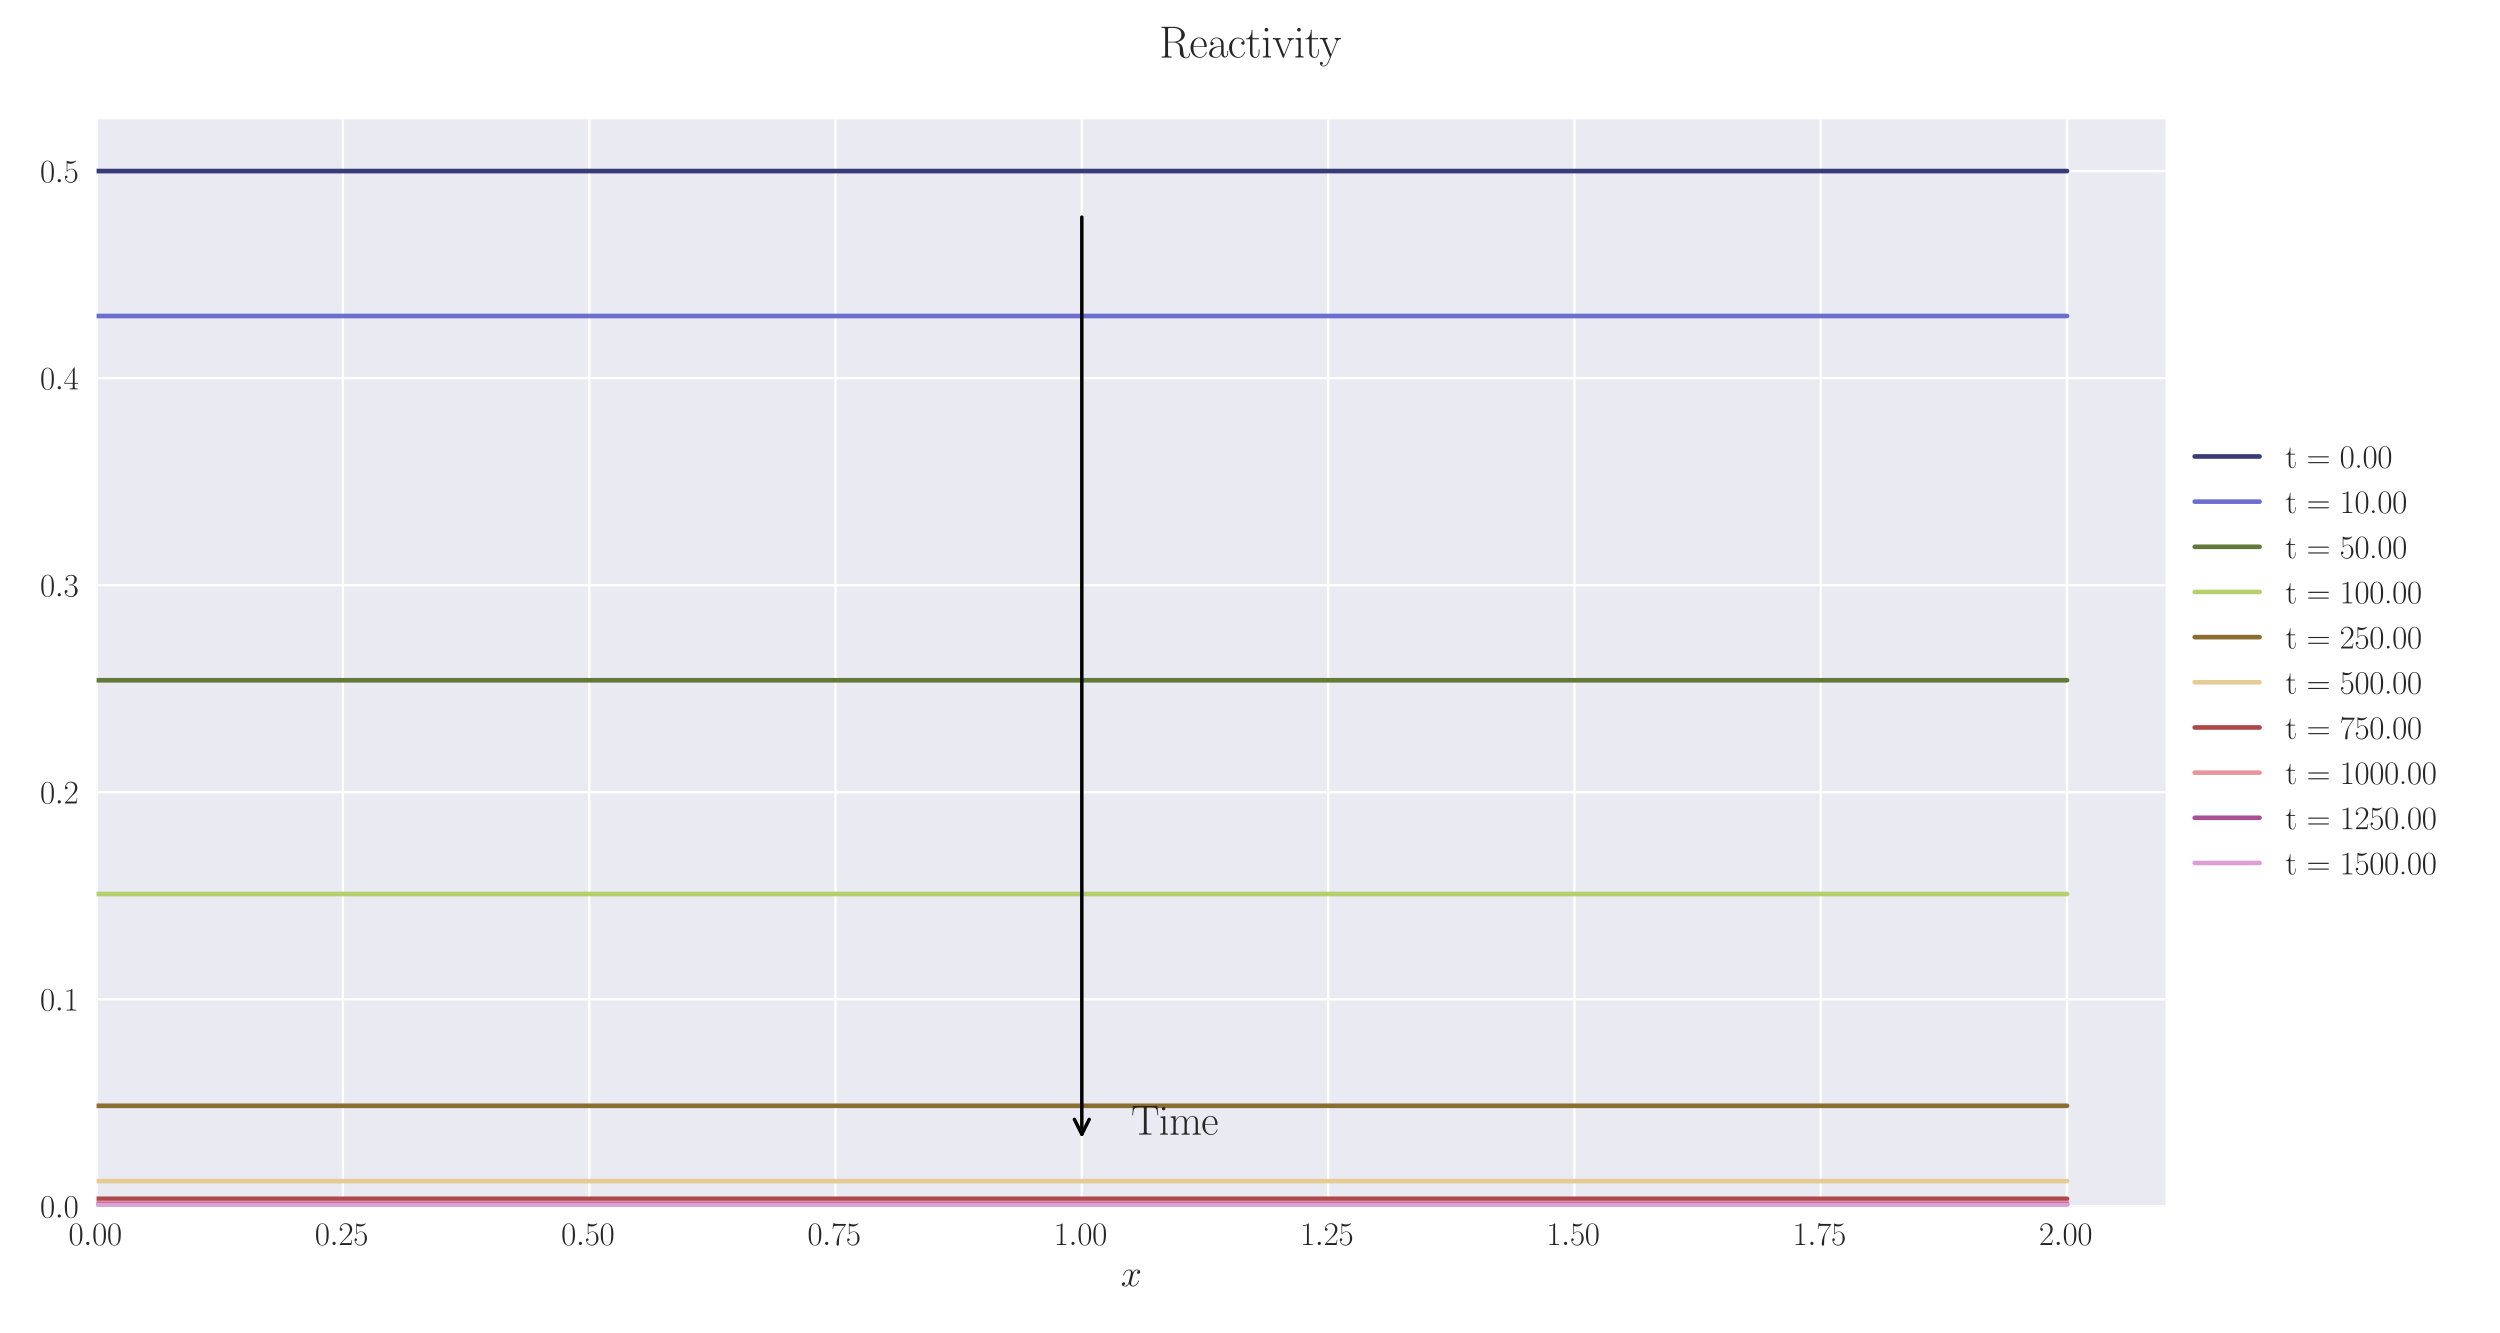 <?xml version="1.0" encoding="utf-8" standalone="no"?>
<!DOCTYPE svg PUBLIC "-//W3C//DTD SVG 1.1//EN"
  "http://www.w3.org/Graphics/SVG/1.1/DTD/svg11.dtd">
<svg xmlns:xlink="http://www.w3.org/1999/xlink" width="1080pt" height="576pt" viewBox="0 0 1080 576" xmlns="http://www.w3.org/2000/svg" version="1.1">
 <defs>
  <style type="text/css">*{stroke-linejoin: round; stroke-linecap: butt}</style>
 </defs>
 <g id="figure_1">
  <g id="patch_1">
   <path d="M 0 576 
L 1080 576 
L 1080 0 
L 0 0 
z
" style="fill: #ffffff"/>
  </g>
  <g id="axes_1">
   <g id="patch_2">
    <path d="M 41.731 521.153 
L 935.518 521.153 
L 935.518 51.564 
L 41.731 51.564 
z
" style="fill: #eaeaf2"/>
   </g>
   <g id="matplotlib.axis_1">
    <g id="xtick_1">
     <g id="line2d_1">
      <path d="M 41.731 521.153 
L 41.731 51.564 
" clip-path="url(#p4aa34cc540)" style="fill: none; stroke: #ffffff; stroke-linecap: round"/>
     </g>
     <g id="line2d_2"/>
     <g id="text_1">
      <!-- $\mathdefault{0.00}$ -->
      <g style="fill: #262626" transform="translate(29.591 537.839) scale(0.14 -0.14)">
       <defs>
        <path id="CMR17-30" d="M 2688 2025 
C 2688 2416 2682 3080 2413 3591 
C 2176 4039 1798 4198 1466 4198 
C 1158 4198 768 4058 525 3597 
C 269 3118 243 2524 243 2025 
C 243 1661 250 1106 448 619 
C 723 -39 1216 -128 1466 -128 
C 1760 -128 2208 -7 2470 600 
C 2662 1042 2688 1559 2688 2025 
z
M 1466 -26 
C 1056 -26 813 325 723 812 
C 653 1188 653 1738 653 2096 
C 653 2588 653 2997 736 3387 
C 858 3929 1216 4096 1466 4096 
C 1728 4096 2067 3923 2189 3400 
C 2272 3036 2278 2607 2278 2096 
C 2278 1680 2278 1169 2202 792 
C 2067 95 1690 -26 1466 -26 
z
" transform="scale(0.016)"/>
        <path id="CMMI12-3a" d="M 1178 307 
C 1178 492 1024 619 870 619 
C 685 619 557 466 557 313 
C 557 128 710 0 864 0 
C 1050 0 1178 153 1178 307 
z
" transform="scale(0.016)"/>
       </defs>
       <use xlink:href="#CMR17-30" transform="scale(0.996)"/>
       <use xlink:href="#CMMI12-3a" transform="translate(45.69 0) scale(0.996)"/>
       <use xlink:href="#CMR17-30" transform="translate(72.788 0) scale(0.996)"/>
       <use xlink:href="#CMR17-30" transform="translate(118.478 0) scale(0.996)"/>
      </g>
     </g>
    </g>
    <g id="xtick_2">
     <g id="line2d_3">
      <path d="M 148.134 521.153 
L 148.134 51.564 
" clip-path="url(#p4aa34cc540)" style="fill: none; stroke: #ffffff; stroke-linecap: round"/>
     </g>
     <g id="line2d_4"/>
     <g id="text_2">
      <!-- $\mathdefault{0.25}$ -->
      <g style="fill: #262626" transform="translate(135.994 537.839) scale(0.14 -0.14)">
       <defs>
        <path id="CMR17-32" d="M 2669 989 
L 2554 989 
C 2490 536 2438 459 2413 420 
C 2381 369 1920 369 1830 369 
L 602 369 
C 832 619 1280 1072 1824 1597 
C 2214 1967 2669 2402 2669 3035 
C 2669 3790 2067 4224 1395 4224 
C 691 4224 262 3604 262 3030 
C 262 2780 448 2748 525 2748 
C 589 2748 781 2787 781 3010 
C 781 3207 614 3264 525 3264 
C 486 3264 448 3258 422 3245 
C 544 3790 915 4058 1306 4058 
C 1862 4058 2227 3617 2227 3035 
C 2227 2479 1901 2000 1536 1584 
L 262 146 
L 262 0 
L 2515 0 
L 2669 989 
z
" transform="scale(0.016)"/>
        <path id="CMR17-35" d="M 730 3692 
C 794 3666 1056 3584 1325 3584 
C 1920 3584 2246 3911 2432 4100 
C 2432 4157 2432 4192 2394 4192 
C 2387 4192 2374 4192 2323 4163 
C 2099 4058 1837 3973 1517 3973 
C 1325 3973 1037 3999 723 4139 
C 653 4171 640 4171 634 4171 
C 602 4171 595 4164 595 4037 
L 595 2203 
C 595 2089 595 2057 659 2057 
C 691 2057 704 2070 736 2114 
C 941 2401 1222 2522 1542 2522 
C 1766 2522 2246 2382 2246 1289 
C 2246 1085 2246 715 2054 421 
C 1894 159 1645 25 1370 25 
C 947 25 518 320 403 814 
C 429 807 480 795 506 795 
C 589 795 749 840 749 1038 
C 749 1210 627 1280 506 1280 
C 358 1280 262 1190 262 1011 
C 262 454 704 -128 1382 -128 
C 2042 -128 2669 440 2669 1264 
C 2669 2030 2170 2624 1549 2624 
C 1222 2624 947 2503 730 2274 
L 730 3692 
z
" transform="scale(0.016)"/>
       </defs>
       <use xlink:href="#CMR17-30" transform="scale(0.996)"/>
       <use xlink:href="#CMMI12-3a" transform="translate(45.69 0) scale(0.996)"/>
       <use xlink:href="#CMR17-32" transform="translate(72.788 0) scale(0.996)"/>
       <use xlink:href="#CMR17-35" transform="translate(118.478 0) scale(0.996)"/>
      </g>
     </g>
    </g>
    <g id="xtick_3">
     <g id="line2d_5">
      <path d="M 254.537 521.153 
L 254.537 51.564 
" clip-path="url(#p4aa34cc540)" style="fill: none; stroke: #ffffff; stroke-linecap: round"/>
     </g>
     <g id="line2d_6"/>
     <g id="text_3">
      <!-- $\mathdefault{0.50}$ -->
      <g style="fill: #262626" transform="translate(242.397 537.839) scale(0.14 -0.14)">
       <use xlink:href="#CMR17-30" transform="scale(0.996)"/>
       <use xlink:href="#CMMI12-3a" transform="translate(45.69 0) scale(0.996)"/>
       <use xlink:href="#CMR17-35" transform="translate(72.788 0) scale(0.996)"/>
       <use xlink:href="#CMR17-30" transform="translate(118.478 0) scale(0.996)"/>
      </g>
     </g>
    </g>
    <g id="xtick_4">
     <g id="line2d_7">
      <path d="M 360.94 521.153 
L 360.94 51.564 
" clip-path="url(#p4aa34cc540)" style="fill: none; stroke: #ffffff; stroke-linecap: round"/>
     </g>
     <g id="line2d_8"/>
     <g id="text_4">
      <!-- $\mathdefault{0.75}$ -->
      <g style="fill: #262626" transform="translate(348.801 537.839) scale(0.14 -0.14)">
       <defs>
        <path id="CMR17-37" d="M 2886 3941 
L 2886 4081 
L 1382 4081 
C 634 4081 621 4165 595 4288 
L 480 4288 
L 294 3094 
L 410 3094 
C 429 3215 474 3540 550 3661 
C 589 3712 1062 3712 1171 3712 
L 2579 3712 
L 1869 2661 
C 1395 1954 1069 999 1069 165 
C 1069 89 1069 -128 1299 -128 
C 1530 -128 1530 89 1530 171 
L 1530 465 
C 1530 1508 1709 2196 2003 2636 
L 2886 3941 
z
" transform="scale(0.016)"/>
       </defs>
       <use xlink:href="#CMR17-30" transform="scale(0.996)"/>
       <use xlink:href="#CMMI12-3a" transform="translate(45.69 0) scale(0.996)"/>
       <use xlink:href="#CMR17-37" transform="translate(72.788 0) scale(0.996)"/>
       <use xlink:href="#CMR17-35" transform="translate(118.478 0) scale(0.996)"/>
      </g>
     </g>
    </g>
    <g id="xtick_5">
     <g id="line2d_9">
      <path d="M 467.343 521.153 
L 467.343 51.564 
" clip-path="url(#p4aa34cc540)" style="fill: none; stroke: #ffffff; stroke-linecap: round"/>
     </g>
     <g id="line2d_10"/>
     <g id="text_5">
      <!-- $\mathdefault{1.00}$ -->
      <g style="fill: #262626" transform="translate(455.204 537.839) scale(0.14 -0.14)">
       <defs>
        <path id="CMR17-31" d="M 1702 4058 
C 1702 4192 1696 4192 1606 4192 
C 1357 3916 979 3827 621 3827 
C 602 3827 570 3827 563 3808 
C 557 3795 557 3782 557 3648 
C 755 3648 1088 3686 1344 3839 
L 1344 461 
C 1344 236 1331 160 781 160 
L 589 160 
L 589 0 
C 896 0 1216 0 1523 0 
C 1830 0 2150 0 2458 0 
L 2458 160 
L 2266 160 
C 1715 160 1702 230 1702 458 
L 1702 4058 
z
" transform="scale(0.016)"/>
       </defs>
       <use xlink:href="#CMR17-31" transform="scale(0.996)"/>
       <use xlink:href="#CMMI12-3a" transform="translate(45.69 0) scale(0.996)"/>
       <use xlink:href="#CMR17-30" transform="translate(72.788 0) scale(0.996)"/>
       <use xlink:href="#CMR17-30" transform="translate(118.478 0) scale(0.996)"/>
      </g>
     </g>
    </g>
    <g id="xtick_6">
     <g id="line2d_11">
      <path d="M 573.747 521.153 
L 573.747 51.564 
" clip-path="url(#p4aa34cc540)" style="fill: none; stroke: #ffffff; stroke-linecap: round"/>
     </g>
     <g id="line2d_12"/>
     <g id="text_6">
      <!-- $\mathdefault{1.25}$ -->
      <g style="fill: #262626" transform="translate(561.607 537.839) scale(0.14 -0.14)">
       <use xlink:href="#CMR17-31" transform="scale(0.996)"/>
       <use xlink:href="#CMMI12-3a" transform="translate(45.69 0) scale(0.996)"/>
       <use xlink:href="#CMR17-32" transform="translate(72.788 0) scale(0.996)"/>
       <use xlink:href="#CMR17-35" transform="translate(118.478 0) scale(0.996)"/>
      </g>
     </g>
    </g>
    <g id="xtick_7">
     <g id="line2d_13">
      <path d="M 680.15 521.153 
L 680.15 51.564 
" clip-path="url(#p4aa34cc540)" style="fill: none; stroke: #ffffff; stroke-linecap: round"/>
     </g>
     <g id="line2d_14"/>
     <g id="text_7">
      <!-- $\mathdefault{1.50}$ -->
      <g style="fill: #262626" transform="translate(668.01 537.839) scale(0.14 -0.14)">
       <use xlink:href="#CMR17-31" transform="scale(0.996)"/>
       <use xlink:href="#CMMI12-3a" transform="translate(45.69 0) scale(0.996)"/>
       <use xlink:href="#CMR17-35" transform="translate(72.788 0) scale(0.996)"/>
       <use xlink:href="#CMR17-30" transform="translate(118.478 0) scale(0.996)"/>
      </g>
     </g>
    </g>
    <g id="xtick_8">
     <g id="line2d_15">
      <path d="M 786.553 521.153 
L 786.553 51.564 
" clip-path="url(#p4aa34cc540)" style="fill: none; stroke: #ffffff; stroke-linecap: round"/>
     </g>
     <g id="line2d_16"/>
     <g id="text_8">
      <!-- $\mathdefault{1.75}$ -->
      <g style="fill: #262626" transform="translate(774.414 537.839) scale(0.14 -0.14)">
       <use xlink:href="#CMR17-31" transform="scale(0.996)"/>
       <use xlink:href="#CMMI12-3a" transform="translate(45.69 0) scale(0.996)"/>
       <use xlink:href="#CMR17-37" transform="translate(72.788 0) scale(0.996)"/>
       <use xlink:href="#CMR17-35" transform="translate(118.478 0) scale(0.996)"/>
      </g>
     </g>
    </g>
    <g id="xtick_9">
     <g id="line2d_17">
      <path d="M 892.956 521.153 
L 892.956 51.564 
" clip-path="url(#p4aa34cc540)" style="fill: none; stroke: #ffffff; stroke-linecap: round"/>
     </g>
     <g id="line2d_18"/>
     <g id="text_9">
      <!-- $\mathdefault{2.00}$ -->
      <g style="fill: #262626" transform="translate(880.817 537.839) scale(0.14 -0.14)">
       <use xlink:href="#CMR17-32" transform="scale(0.996)"/>
       <use xlink:href="#CMMI12-3a" transform="translate(45.69 0) scale(0.996)"/>
       <use xlink:href="#CMR17-30" transform="translate(72.788 0) scale(0.996)"/>
       <use xlink:href="#CMR17-30" transform="translate(118.478 0) scale(0.996)"/>
      </g>
     </g>
    </g>
    <g id="text_10">
     <!-- $x$ -->
     <g style="fill: #262626" transform="translate(484.189 555.621) scale(0.16 -0.16)">
      <defs>
       <path id="CMMI12-78" d="M 3034 2606 
C 2829 2567 2752 2414 2752 2293 
C 2752 2139 2874 2088 2963 2088 
C 3155 2088 3290 2254 3290 2427 
C 3290 2695 2982 2816 2714 2816 
C 2323 2816 2106 2433 2048 2312 
C 1901 2816 1504 2816 1389 2816 
C 736 2816 390 1980 390 1839 
C 390 1814 416 1782 461 1782 
C 512 1782 525 1820 538 1846 
C 755 2555 1184 2689 1370 2689 
C 1658 2689 1715 2420 1715 2267 
C 1715 2127 1677 1980 1600 1673 
L 1382 798 
C 1286 415 1101 64 762 64 
C 730 64 570 64 435 147 
C 666 192 717 383 717 460 
C 717 588 621 664 499 664 
C 346 664 179 530 179 326 
C 179 57 480 -64 755 -64 
C 1062 -64 1280 179 1414 441 
C 1517 64 1837 -64 2074 -64 
C 2726 -64 3072 773 3072 913 
C 3072 945 3046 971 3008 971 
C 2950 971 2944 939 2925 888 
C 2752 326 2381 64 2093 64 
C 1869 64 1747 230 1747 492 
C 1747 632 1773 734 1875 1156 
L 2099 2024 
C 2195 2408 2413 2689 2707 2689 
C 2720 2689 2899 2689 3034 2606 
z
" transform="scale(0.016)"/>
      </defs>
      <use xlink:href="#CMMI12-78" transform="scale(0.996)"/>
     </g>
    </g>
   </g>
   <g id="matplotlib.axis_2">
    <g id="ytick_1">
     <g id="line2d_19">
      <path d="M 41.731 521.153 
L 935.518 521.153 
" clip-path="url(#p4aa34cc540)" style="fill: none; stroke: #ffffff; stroke-linecap: round"/>
     </g>
     <g id="line2d_20"/>
     <g id="text_11">
      <!-- $\mathdefault{0.0}$ -->
      <g style="fill: #262626" transform="translate(17.28 525.996) scale(0.14 -0.14)">
       <use xlink:href="#CMR17-30" transform="scale(0.996)"/>
       <use xlink:href="#CMMI12-3a" transform="translate(45.69 0) scale(0.996)"/>
       <use xlink:href="#CMR17-30" transform="translate(72.788 0) scale(0.996)"/>
      </g>
     </g>
    </g>
    <g id="ytick_2">
     <g id="line2d_21">
      <path d="M 41.731 431.701 
L 935.518 431.701 
" clip-path="url(#p4aa34cc540)" style="fill: none; stroke: #ffffff; stroke-linecap: round"/>
     </g>
     <g id="line2d_22"/>
     <g id="text_12">
      <!-- $\mathdefault{0.1}$ -->
      <g style="fill: #262626" transform="translate(17.28 436.544) scale(0.14 -0.14)">
       <use xlink:href="#CMR17-30" transform="scale(0.996)"/>
       <use xlink:href="#CMMI12-3a" transform="translate(45.69 0) scale(0.996)"/>
       <use xlink:href="#CMR17-31" transform="translate(72.788 0) scale(0.996)"/>
      </g>
     </g>
    </g>
    <g id="ytick_3">
     <g id="line2d_23">
      <path d="M 41.731 342.249 
L 935.518 342.249 
" clip-path="url(#p4aa34cc540)" style="fill: none; stroke: #ffffff; stroke-linecap: round"/>
     </g>
     <g id="line2d_24"/>
     <g id="text_13">
      <!-- $\mathdefault{0.2}$ -->
      <g style="fill: #262626" transform="translate(17.28 347.092) scale(0.14 -0.14)">
       <use xlink:href="#CMR17-30" transform="scale(0.996)"/>
       <use xlink:href="#CMMI12-3a" transform="translate(45.69 0) scale(0.996)"/>
       <use xlink:href="#CMR17-32" transform="translate(72.788 0) scale(0.996)"/>
      </g>
     </g>
    </g>
    <g id="ytick_4">
     <g id="line2d_25">
      <path d="M 41.731 252.797 
L 935.518 252.797 
" clip-path="url(#p4aa34cc540)" style="fill: none; stroke: #ffffff; stroke-linecap: round"/>
     </g>
     <g id="line2d_26"/>
     <g id="text_14">
      <!-- $\mathdefault{0.3}$ -->
      <g style="fill: #262626" transform="translate(17.28 257.64) scale(0.14 -0.14)">
       <defs>
        <path id="CMR17-33" d="M 1414 2157 
C 1984 2157 2234 1662 2234 1090 
C 2234 320 1824 25 1453 25 
C 1114 25 563 194 390 693 
C 422 680 454 680 486 680 
C 640 680 755 782 755 948 
C 755 1133 614 1216 486 1216 
C 378 1216 211 1165 211 926 
C 211 335 787 -128 1466 -128 
C 2176 -128 2720 430 2720 1085 
C 2720 1707 2208 2157 1600 2227 
C 2086 2328 2554 2756 2554 3329 
C 2554 3820 2048 4179 1472 4179 
C 890 4179 378 3829 378 3329 
C 378 3110 544 3072 627 3072 
C 762 3072 877 3155 877 3321 
C 877 3486 762 3569 627 3569 
C 602 3569 570 3569 544 3557 
C 730 3959 1235 4032 1459 4032 
C 1683 4032 2106 3925 2106 3320 
C 2106 3143 2080 2828 1862 2550 
C 1670 2304 1453 2304 1242 2284 
C 1210 2284 1062 2269 1037 2269 
C 992 2263 966 2257 966 2208 
C 966 2163 973 2157 1101 2157 
L 1414 2157 
z
" transform="scale(0.016)"/>
       </defs>
       <use xlink:href="#CMR17-30" transform="scale(0.996)"/>
       <use xlink:href="#CMMI12-3a" transform="translate(45.69 0) scale(0.996)"/>
       <use xlink:href="#CMR17-33" transform="translate(72.788 0) scale(0.996)"/>
      </g>
     </g>
    </g>
    <g id="ytick_5">
     <g id="line2d_27">
      <path d="M 41.731 163.345 
L 935.518 163.345 
" clip-path="url(#p4aa34cc540)" style="fill: none; stroke: #ffffff; stroke-linecap: round"/>
     </g>
     <g id="line2d_28"/>
     <g id="text_15">
      <!-- $\mathdefault{0.4}$ -->
      <g style="fill: #262626" transform="translate(17.28 168.188) scale(0.14 -0.14)">
       <defs>
        <path id="CMR17-34" d="M 2150 4122 
C 2150 4256 2144 4256 2029 4256 
L 128 1254 
L 128 1088 
L 1779 1088 
L 1779 457 
C 1779 224 1766 160 1318 160 
L 1197 160 
L 1197 0 
C 1402 0 1747 0 1965 0 
C 2182 0 2528 0 2733 0 
L 2733 160 
L 2611 160 
C 2163 160 2150 224 2150 457 
L 2150 1088 
L 2803 1088 
L 2803 1254 
L 2150 1254 
L 2150 4122 
z
M 1798 3703 
L 1798 1254 
L 256 1254 
L 1798 3703 
z
" transform="scale(0.016)"/>
       </defs>
       <use xlink:href="#CMR17-30" transform="scale(0.996)"/>
       <use xlink:href="#CMMI12-3a" transform="translate(45.69 0) scale(0.996)"/>
       <use xlink:href="#CMR17-34" transform="translate(72.788 0) scale(0.996)"/>
      </g>
     </g>
    </g>
    <g id="ytick_6">
     <g id="line2d_29">
      <path d="M 41.731 73.894 
L 935.518 73.894 
" clip-path="url(#p4aa34cc540)" style="fill: none; stroke: #ffffff; stroke-linecap: round"/>
     </g>
     <g id="line2d_30"/>
     <g id="text_16">
      <!-- $\mathdefault{0.5}$ -->
      <g style="fill: #262626" transform="translate(17.28 78.737) scale(0.14 -0.14)">
       <use xlink:href="#CMR17-30" transform="scale(0.996)"/>
       <use xlink:href="#CMMI12-3a" transform="translate(45.69 0) scale(0.996)"/>
       <use xlink:href="#CMR17-35" transform="translate(72.788 0) scale(0.996)"/>
      </g>
     </g>
    </g>
   </g>
   <g id="line2d_31">
    <path d="M 41.731 73.894 
L 50.243 73.894 
L 58.755 73.894 
L 67.267 73.894 
L 75.78 73.894 
L 84.292 73.894 
L 92.804 73.894 
L 101.316 73.894 
L 109.829 73.894 
L 118.341 73.894 
L 126.853 73.894 
L 135.365 73.894 
L 143.878 73.894 
L 152.39 73.894 
L 160.902 73.894 
L 169.414 73.894 
L 177.927 73.894 
L 186.439 73.894 
L 194.951 73.894 
L 203.463 73.894 
L 211.976 73.894 
L 220.488 73.894 
L 229 73.894 
L 237.513 73.894 
L 246.025 73.894 
L 254.537 73.894 
L 263.049 73.894 
L 271.562 73.894 
L 280.074 73.894 
L 288.586 73.894 
L 297.098 73.894 
L 305.611 73.894 
L 314.123 73.894 
L 322.635 73.894 
L 331.147 73.894 
L 339.66 73.894 
L 348.172 73.894 
L 356.684 73.894 
L 365.196 73.894 
L 373.709 73.894 
L 382.221 73.894 
L 390.733 73.894 
L 399.245 73.894 
L 407.758 73.894 
L 416.27 73.894 
L 424.782 73.894 
L 433.294 73.894 
L 441.807 73.894 
L 450.319 73.894 
L 458.831 73.894 
L 467.343 73.894 
L 475.856 73.894 
L 484.368 73.894 
L 492.88 73.894 
L 501.393 73.894 
L 509.905 73.894 
L 518.417 73.894 
L 526.929 73.894 
L 535.442 73.894 
L 543.954 73.894 
L 552.466 73.894 
L 560.978 73.894 
L 569.491 73.894 
L 578.003 73.894 
L 586.515 73.894 
L 595.027 73.894 
L 603.54 73.894 
L 612.052 73.894 
L 620.564 73.894 
L 629.076 73.894 
L 637.589 73.894 
L 646.101 73.894 
L 654.613 73.894 
L 663.125 73.894 
L 671.638 73.894 
L 680.15 73.894 
L 688.662 73.894 
L 697.174 73.894 
L 705.687 73.894 
L 714.199 73.894 
L 722.711 73.894 
L 731.223 73.894 
L 739.736 73.894 
L 748.248 73.894 
L 756.76 73.894 
L 765.273 73.894 
L 773.785 73.894 
L 782.297 73.894 
L 790.809 73.894 
L 799.322 73.894 
L 807.834 73.894 
L 816.346 73.894 
L 824.858 73.894 
L 833.371 73.894 
L 841.883 73.894 
L 850.395 73.894 
L 858.907 73.894 
L 867.42 73.894 
L 875.932 73.894 
L 884.444 73.894 
L 892.956 73.894 
" clip-path="url(#p4aa34cc540)" style="fill: none; stroke: #393b79; stroke-width: 2; stroke-linecap: round"/>
   </g>
   <g id="line2d_32">
    <path d="M 41.731 136.505 
L 50.243 136.505 
L 58.755 136.505 
L 67.267 136.505 
L 75.78 136.505 
L 84.292 136.505 
L 92.804 136.505 
L 101.316 136.505 
L 109.829 136.505 
L 118.341 136.505 
L 126.853 136.505 
L 135.365 136.505 
L 143.878 136.505 
L 152.39 136.505 
L 160.902 136.505 
L 169.414 136.505 
L 177.927 136.505 
L 186.439 136.505 
L 194.951 136.505 
L 203.463 136.505 
L 211.976 136.505 
L 220.488 136.505 
L 229 136.505 
L 237.513 136.505 
L 246.025 136.505 
L 254.537 136.505 
L 263.049 136.505 
L 271.562 136.505 
L 280.074 136.505 
L 288.586 136.505 
L 297.098 136.505 
L 305.611 136.505 
L 314.123 136.505 
L 322.635 136.505 
L 331.147 136.505 
L 339.66 136.505 
L 348.172 136.505 
L 356.684 136.505 
L 365.196 136.505 
L 373.709 136.505 
L 382.221 136.505 
L 390.733 136.505 
L 399.245 136.505 
L 407.758 136.505 
L 416.27 136.505 
L 424.782 136.505 
L 433.294 136.505 
L 441.807 136.505 
L 450.319 136.505 
L 458.831 136.505 
L 467.343 136.505 
L 475.856 136.505 
L 484.368 136.505 
L 492.88 136.505 
L 501.393 136.505 
L 509.905 136.505 
L 518.417 136.505 
L 526.929 136.505 
L 535.442 136.505 
L 543.954 136.505 
L 552.466 136.505 
L 560.978 136.505 
L 569.491 136.505 
L 578.003 136.505 
L 586.515 136.505 
L 595.027 136.505 
L 603.54 136.505 
L 612.052 136.505 
L 620.564 136.505 
L 629.076 136.505 
L 637.589 136.505 
L 646.101 136.505 
L 654.613 136.505 
L 663.125 136.505 
L 671.638 136.505 
L 680.15 136.505 
L 688.662 136.505 
L 697.174 136.505 
L 705.687 136.505 
L 714.199 136.505 
L 722.711 136.505 
L 731.223 136.505 
L 739.736 136.505 
L 748.248 136.505 
L 756.76 136.505 
L 765.273 136.505 
L 773.785 136.505 
L 782.297 136.505 
L 790.809 136.505 
L 799.322 136.505 
L 807.834 136.505 
L 816.346 136.505 
L 824.858 136.505 
L 833.371 136.505 
L 841.883 136.505 
L 850.395 136.505 
L 858.907 136.505 
L 867.42 136.505 
L 875.932 136.505 
L 884.444 136.505 
L 892.956 136.505 
" clip-path="url(#p4aa34cc540)" style="fill: none; stroke: #6b6ecf; stroke-width: 2; stroke-linecap: round"/>
   </g>
   <g id="line2d_33">
    <path d="M 41.731 293.869 
L 50.243 293.869 
L 58.755 293.869 
L 67.267 293.869 
L 75.78 293.869 
L 84.292 293.869 
L 92.804 293.869 
L 101.316 293.869 
L 109.829 293.869 
L 118.341 293.869 
L 126.853 293.869 
L 135.365 293.869 
L 143.878 293.869 
L 152.39 293.869 
L 160.902 293.869 
L 169.414 293.869 
L 177.927 293.869 
L 186.439 293.869 
L 194.951 293.869 
L 203.463 293.869 
L 211.976 293.869 
L 220.488 293.869 
L 229 293.869 
L 237.513 293.869 
L 246.025 293.869 
L 254.537 293.869 
L 263.049 293.869 
L 271.562 293.869 
L 280.074 293.869 
L 288.586 293.869 
L 297.098 293.869 
L 305.611 293.869 
L 314.123 293.869 
L 322.635 293.869 
L 331.147 293.869 
L 339.66 293.869 
L 348.172 293.869 
L 356.684 293.869 
L 365.196 293.869 
L 373.709 293.869 
L 382.221 293.869 
L 390.733 293.869 
L 399.245 293.869 
L 407.758 293.869 
L 416.27 293.869 
L 424.782 293.869 
L 433.294 293.869 
L 441.807 293.869 
L 450.319 293.869 
L 458.831 293.869 
L 467.343 293.869 
L 475.856 293.869 
L 484.368 293.869 
L 492.88 293.869 
L 501.393 293.869 
L 509.905 293.869 
L 518.417 293.869 
L 526.929 293.869 
L 535.442 293.869 
L 543.954 293.869 
L 552.466 293.869 
L 560.978 293.869 
L 569.491 293.869 
L 578.003 293.869 
L 586.515 293.869 
L 595.027 293.869 
L 603.54 293.869 
L 612.052 293.869 
L 620.564 293.869 
L 629.076 293.869 
L 637.589 293.869 
L 646.101 293.869 
L 654.613 293.869 
L 663.125 293.869 
L 671.638 293.869 
L 680.15 293.869 
L 688.662 293.869 
L 697.174 293.869 
L 705.687 293.869 
L 714.199 293.869 
L 722.711 293.869 
L 731.223 293.869 
L 739.736 293.869 
L 748.248 293.869 
L 756.76 293.869 
L 765.273 293.869 
L 773.785 293.869 
L 782.297 293.869 
L 790.809 293.869 
L 799.322 293.869 
L 807.834 293.869 
L 816.346 293.869 
L 824.858 293.869 
L 833.371 293.869 
L 841.883 293.869 
L 850.395 293.869 
L 858.907 293.869 
L 867.42 293.869 
L 875.932 293.869 
L 884.444 293.869 
L 892.956 293.869 
" clip-path="url(#p4aa34cc540)" style="fill: none; stroke: #637939; stroke-width: 2; stroke-linecap: round"/>
   </g>
   <g id="line2d_34">
    <path d="M 41.731 386.205 
L 50.243 386.205 
L 58.755 386.205 
L 67.267 386.205 
L 75.78 386.205 
L 84.292 386.205 
L 92.804 386.205 
L 101.316 386.205 
L 109.829 386.205 
L 118.341 386.205 
L 126.853 386.205 
L 135.365 386.205 
L 143.878 386.205 
L 152.39 386.205 
L 160.902 386.205 
L 169.414 386.205 
L 177.927 386.205 
L 186.439 386.205 
L 194.951 386.205 
L 203.463 386.205 
L 211.976 386.205 
L 220.488 386.205 
L 229 386.205 
L 237.513 386.205 
L 246.025 386.205 
L 254.537 386.205 
L 263.049 386.205 
L 271.562 386.205 
L 280.074 386.205 
L 288.586 386.205 
L 297.098 386.205 
L 305.611 386.205 
L 314.123 386.205 
L 322.635 386.205 
L 331.147 386.205 
L 339.66 386.205 
L 348.172 386.205 
L 356.684 386.205 
L 365.196 386.205 
L 373.709 386.205 
L 382.221 386.205 
L 390.733 386.205 
L 399.245 386.205 
L 407.758 386.205 
L 416.27 386.205 
L 424.782 386.205 
L 433.294 386.205 
L 441.807 386.205 
L 450.319 386.205 
L 458.831 386.205 
L 467.343 386.205 
L 475.856 386.205 
L 484.368 386.205 
L 492.88 386.205 
L 501.393 386.205 
L 509.905 386.205 
L 518.417 386.205 
L 526.929 386.205 
L 535.442 386.205 
L 543.954 386.205 
L 552.466 386.205 
L 560.978 386.205 
L 569.491 386.205 
L 578.003 386.205 
L 586.515 386.205 
L 595.027 386.205 
L 603.54 386.205 
L 612.052 386.205 
L 620.564 386.205 
L 629.076 386.205 
L 637.589 386.205 
L 646.101 386.205 
L 654.613 386.205 
L 663.125 386.205 
L 671.638 386.205 
L 680.15 386.205 
L 688.662 386.205 
L 697.174 386.205 
L 705.687 386.205 
L 714.199 386.205 
L 722.711 386.205 
L 731.223 386.205 
L 739.736 386.205 
L 748.248 386.205 
L 756.76 386.205 
L 765.273 386.205 
L 773.785 386.205 
L 782.297 386.205 
L 790.809 386.205 
L 799.322 386.205 
L 807.834 386.205 
L 816.346 386.205 
L 824.858 386.205 
L 833.371 386.205 
L 841.883 386.205 
L 850.395 386.205 
L 858.907 386.205 
L 867.42 386.205 
L 875.932 386.205 
L 884.444 386.205 
L 892.956 386.205 
" clip-path="url(#p4aa34cc540)" style="fill: none; stroke: #b5cf6b; stroke-width: 2; stroke-linecap: round"/>
   </g>
   <g id="line2d_35">
    <path d="M 41.731 477.71 
L 50.243 477.71 
L 58.755 477.71 
L 67.267 477.71 
L 75.78 477.71 
L 84.292 477.71 
L 92.804 477.71 
L 101.316 477.71 
L 109.829 477.71 
L 118.341 477.71 
L 126.853 477.71 
L 135.365 477.71 
L 143.878 477.71 
L 152.39 477.71 
L 160.902 477.71 
L 169.414 477.71 
L 177.927 477.71 
L 186.439 477.71 
L 194.951 477.71 
L 203.463 477.71 
L 211.976 477.71 
L 220.488 477.71 
L 229 477.71 
L 237.513 477.71 
L 246.025 477.71 
L 254.537 477.71 
L 263.049 477.71 
L 271.562 477.71 
L 280.074 477.71 
L 288.586 477.71 
L 297.098 477.71 
L 305.611 477.71 
L 314.123 477.71 
L 322.635 477.71 
L 331.147 477.71 
L 339.66 477.71 
L 348.172 477.71 
L 356.684 477.71 
L 365.196 477.71 
L 373.709 477.71 
L 382.221 477.71 
L 390.733 477.71 
L 399.245 477.71 
L 407.758 477.71 
L 416.27 477.71 
L 424.782 477.71 
L 433.294 477.71 
L 441.807 477.71 
L 450.319 477.71 
L 458.831 477.71 
L 467.343 477.71 
L 475.856 477.71 
L 484.368 477.71 
L 492.88 477.71 
L 501.393 477.71 
L 509.905 477.71 
L 518.417 477.71 
L 526.929 477.71 
L 535.442 477.71 
L 543.954 477.71 
L 552.466 477.71 
L 560.978 477.71 
L 569.491 477.71 
L 578.003 477.71 
L 586.515 477.71 
L 595.027 477.71 
L 603.54 477.71 
L 612.052 477.71 
L 620.564 477.71 
L 629.076 477.71 
L 637.589 477.71 
L 646.101 477.71 
L 654.613 477.71 
L 663.125 477.71 
L 671.638 477.71 
L 680.15 477.71 
L 688.662 477.71 
L 697.174 477.71 
L 705.687 477.71 
L 714.199 477.71 
L 722.711 477.71 
L 731.223 477.71 
L 739.736 477.71 
L 748.248 477.71 
L 756.76 477.71 
L 765.273 477.71 
L 773.785 477.71 
L 782.297 477.71 
L 790.809 477.71 
L 799.322 477.71 
L 807.834 477.71 
L 816.346 477.71 
L 824.858 477.71 
L 833.371 477.71 
L 841.883 477.71 
L 850.395 477.71 
L 858.907 477.71 
L 867.42 477.71 
L 875.932 477.71 
L 884.444 477.71 
L 892.956 477.71 
" clip-path="url(#p4aa34cc540)" style="fill: none; stroke: #8c6d31; stroke-width: 2; stroke-linecap: round"/>
   </g>
   <g id="line2d_36">
    <path d="M 41.731 510.237 
L 50.243 510.237 
L 58.755 510.237 
L 67.267 510.237 
L 75.78 510.237 
L 84.292 510.237 
L 92.804 510.237 
L 101.316 510.237 
L 109.829 510.237 
L 118.341 510.237 
L 126.853 510.237 
L 135.365 510.237 
L 143.878 510.237 
L 152.39 510.237 
L 160.902 510.237 
L 169.414 510.237 
L 177.927 510.237 
L 186.439 510.237 
L 194.951 510.237 
L 203.463 510.237 
L 211.976 510.237 
L 220.488 510.237 
L 229 510.237 
L 237.513 510.237 
L 246.025 510.237 
L 254.537 510.237 
L 263.049 510.237 
L 271.562 510.237 
L 280.074 510.237 
L 288.586 510.237 
L 297.098 510.237 
L 305.611 510.237 
L 314.123 510.237 
L 322.635 510.237 
L 331.147 510.237 
L 339.66 510.237 
L 348.172 510.237 
L 356.684 510.237 
L 365.196 510.237 
L 373.709 510.237 
L 382.221 510.237 
L 390.733 510.237 
L 399.245 510.237 
L 407.758 510.237 
L 416.27 510.237 
L 424.782 510.237 
L 433.294 510.237 
L 441.807 510.237 
L 450.319 510.237 
L 458.831 510.237 
L 467.343 510.237 
L 475.856 510.237 
L 484.368 510.237 
L 492.88 510.237 
L 501.393 510.237 
L 509.905 510.237 
L 518.417 510.237 
L 526.929 510.237 
L 535.442 510.237 
L 543.954 510.237 
L 552.466 510.237 
L 560.978 510.237 
L 569.491 510.237 
L 578.003 510.237 
L 586.515 510.237 
L 595.027 510.237 
L 603.54 510.237 
L 612.052 510.237 
L 620.564 510.237 
L 629.076 510.237 
L 637.589 510.237 
L 646.101 510.237 
L 654.613 510.237 
L 663.125 510.237 
L 671.638 510.237 
L 680.15 510.237 
L 688.662 510.237 
L 697.174 510.237 
L 705.687 510.237 
L 714.199 510.237 
L 722.711 510.237 
L 731.223 510.237 
L 739.736 510.237 
L 748.248 510.237 
L 756.76 510.237 
L 765.273 510.237 
L 773.785 510.237 
L 782.297 510.237 
L 790.809 510.237 
L 799.322 510.237 
L 807.834 510.237 
L 816.346 510.237 
L 824.858 510.237 
L 833.371 510.237 
L 841.883 510.237 
L 850.395 510.237 
L 858.907 510.237 
L 867.42 510.237 
L 875.932 510.237 
L 884.444 510.237 
L 892.956 510.237 
" clip-path="url(#p4aa34cc540)" style="fill: none; stroke: #e7cb94; stroke-width: 2; stroke-linecap: round"/>
   </g>
   <g id="line2d_37">
    <path d="M 41.731 517.875 
L 50.243 517.875 
L 58.755 517.875 
L 67.267 517.875 
L 75.78 517.875 
L 84.292 517.875 
L 92.804 517.875 
L 101.316 517.875 
L 109.829 517.875 
L 118.341 517.875 
L 126.853 517.875 
L 135.365 517.875 
L 143.878 517.875 
L 152.39 517.875 
L 160.902 517.875 
L 169.414 517.875 
L 177.927 517.875 
L 186.439 517.875 
L 194.951 517.875 
L 203.463 517.875 
L 211.976 517.875 
L 220.488 517.875 
L 229 517.875 
L 237.513 517.875 
L 246.025 517.875 
L 254.537 517.875 
L 263.049 517.875 
L 271.562 517.875 
L 280.074 517.875 
L 288.586 517.875 
L 297.098 517.875 
L 305.611 517.875 
L 314.123 517.875 
L 322.635 517.875 
L 331.147 517.875 
L 339.66 517.875 
L 348.172 517.875 
L 356.684 517.875 
L 365.196 517.875 
L 373.709 517.875 
L 382.221 517.875 
L 390.733 517.875 
L 399.245 517.875 
L 407.758 517.875 
L 416.27 517.875 
L 424.782 517.875 
L 433.294 517.875 
L 441.807 517.875 
L 450.319 517.875 
L 458.831 517.875 
L 467.343 517.875 
L 475.856 517.875 
L 484.368 517.875 
L 492.88 517.875 
L 501.393 517.875 
L 509.905 517.875 
L 518.417 517.875 
L 526.929 517.875 
L 535.442 517.875 
L 543.954 517.875 
L 552.466 517.875 
L 560.978 517.875 
L 569.491 517.875 
L 578.003 517.875 
L 586.515 517.875 
L 595.027 517.875 
L 603.54 517.875 
L 612.052 517.875 
L 620.564 517.875 
L 629.076 517.875 
L 637.589 517.875 
L 646.101 517.875 
L 654.613 517.875 
L 663.125 517.875 
L 671.638 517.875 
L 680.15 517.875 
L 688.662 517.875 
L 697.174 517.875 
L 705.687 517.875 
L 714.199 517.875 
L 722.711 517.875 
L 731.223 517.875 
L 739.736 517.875 
L 748.248 517.875 
L 756.76 517.875 
L 765.273 517.875 
L 773.785 517.875 
L 782.297 517.875 
L 790.809 517.875 
L 799.322 517.875 
L 807.834 517.875 
L 816.346 517.875 
L 824.858 517.875 
L 833.371 517.875 
L 841.883 517.875 
L 850.395 517.875 
L 858.907 517.875 
L 867.42 517.875 
L 875.932 517.875 
L 884.444 517.875 
L 892.956 517.875 
" clip-path="url(#p4aa34cc540)" style="fill: none; stroke: #ad494a; stroke-width: 2; stroke-linecap: round"/>
   </g>
   <g id="line2d_38">
    <path d="M 41.731 519.654 
L 50.243 519.654 
L 58.755 519.654 
L 67.267 519.654 
L 75.78 519.654 
L 84.292 519.654 
L 92.804 519.654 
L 101.316 519.654 
L 109.829 519.654 
L 118.341 519.654 
L 126.853 519.654 
L 135.365 519.654 
L 143.878 519.654 
L 152.39 519.654 
L 160.902 519.654 
L 169.414 519.654 
L 177.927 519.654 
L 186.439 519.654 
L 194.951 519.654 
L 203.463 519.654 
L 211.976 519.654 
L 220.488 519.654 
L 229 519.654 
L 237.513 519.654 
L 246.025 519.654 
L 254.537 519.654 
L 263.049 519.654 
L 271.562 519.654 
L 280.074 519.654 
L 288.586 519.654 
L 297.098 519.654 
L 305.611 519.654 
L 314.123 519.654 
L 322.635 519.654 
L 331.147 519.654 
L 339.66 519.654 
L 348.172 519.654 
L 356.684 519.654 
L 365.196 519.654 
L 373.709 519.654 
L 382.221 519.654 
L 390.733 519.654 
L 399.245 519.654 
L 407.758 519.654 
L 416.27 519.654 
L 424.782 519.654 
L 433.294 519.654 
L 441.807 519.654 
L 450.319 519.654 
L 458.831 519.654 
L 467.343 519.654 
L 475.856 519.654 
L 484.368 519.654 
L 492.88 519.654 
L 501.393 519.654 
L 509.905 519.654 
L 518.417 519.654 
L 526.929 519.654 
L 535.442 519.654 
L 543.954 519.654 
L 552.466 519.654 
L 560.978 519.654 
L 569.491 519.654 
L 578.003 519.654 
L 586.515 519.654 
L 595.027 519.654 
L 603.54 519.654 
L 612.052 519.654 
L 620.564 519.654 
L 629.076 519.654 
L 637.589 519.654 
L 646.101 519.654 
L 654.613 519.654 
L 663.125 519.654 
L 671.638 519.654 
L 680.15 519.654 
L 688.662 519.654 
L 697.174 519.654 
L 705.687 519.654 
L 714.199 519.654 
L 722.711 519.654 
L 731.223 519.654 
L 739.736 519.654 
L 748.248 519.654 
L 756.76 519.654 
L 765.273 519.654 
L 773.785 519.654 
L 782.297 519.654 
L 790.809 519.654 
L 799.322 519.654 
L 807.834 519.654 
L 816.346 519.654 
L 824.858 519.654 
L 833.371 519.654 
L 841.883 519.654 
L 850.395 519.654 
L 858.907 519.654 
L 867.42 519.654 
L 875.932 519.654 
L 884.444 519.654 
L 892.956 519.654 
" clip-path="url(#p4aa34cc540)" style="fill: none; stroke: #e7969c; stroke-width: 2; stroke-linecap: round"/>
   </g>
   <g id="line2d_39">
    <path d="M 41.731 520.22 
L 50.243 520.22 
L 58.755 520.22 
L 67.267 520.22 
L 75.78 520.22 
L 84.292 520.22 
L 92.804 520.22 
L 101.316 520.22 
L 109.829 520.22 
L 118.341 520.22 
L 126.853 520.22 
L 135.365 520.22 
L 143.878 520.22 
L 152.39 520.22 
L 160.902 520.22 
L 169.414 520.22 
L 177.927 520.22 
L 186.439 520.22 
L 194.951 520.22 
L 203.463 520.22 
L 211.976 520.22 
L 220.488 520.22 
L 229 520.22 
L 237.513 520.22 
L 246.025 520.22 
L 254.537 520.22 
L 263.049 520.22 
L 271.562 520.22 
L 280.074 520.22 
L 288.586 520.22 
L 297.098 520.22 
L 305.611 520.22 
L 314.123 520.22 
L 322.635 520.22 
L 331.147 520.22 
L 339.66 520.22 
L 348.172 520.22 
L 356.684 520.22 
L 365.196 520.22 
L 373.709 520.22 
L 382.221 520.22 
L 390.733 520.22 
L 399.245 520.22 
L 407.758 520.22 
L 416.27 520.22 
L 424.782 520.22 
L 433.294 520.22 
L 441.807 520.22 
L 450.319 520.22 
L 458.831 520.22 
L 467.343 520.22 
L 475.856 520.22 
L 484.368 520.22 
L 492.88 520.22 
L 501.393 520.22 
L 509.905 520.22 
L 518.417 520.22 
L 526.929 520.22 
L 535.442 520.22 
L 543.954 520.22 
L 552.466 520.22 
L 560.978 520.22 
L 569.491 520.22 
L 578.003 520.22 
L 586.515 520.22 
L 595.027 520.22 
L 603.54 520.22 
L 612.052 520.22 
L 620.564 520.22 
L 629.076 520.22 
L 637.589 520.22 
L 646.101 520.22 
L 654.613 520.22 
L 663.125 520.22 
L 671.638 520.22 
L 680.15 520.22 
L 688.662 520.22 
L 697.174 520.22 
L 705.687 520.22 
L 714.199 520.22 
L 722.711 520.22 
L 731.223 520.22 
L 739.736 520.22 
L 748.248 520.22 
L 756.76 520.22 
L 765.273 520.22 
L 773.785 520.22 
L 782.297 520.22 
L 790.809 520.22 
L 799.322 520.22 
L 807.834 520.22 
L 816.346 520.22 
L 824.858 520.22 
L 833.371 520.22 
L 841.883 520.22 
L 850.395 520.22 
L 858.907 520.22 
L 867.42 520.22 
L 875.932 520.22 
L 884.444 520.22 
L 892.956 520.22 
" clip-path="url(#p4aa34cc540)" style="fill: none; stroke: #a55194; stroke-width: 2; stroke-linecap: round"/>
   </g>
   <g id="line2d_40">
    <path d="M 41.731 520.483 
L 50.243 520.483 
L 58.755 520.483 
L 67.267 520.483 
L 75.78 520.483 
L 84.292 520.483 
L 92.804 520.483 
L 101.316 520.483 
L 109.829 520.483 
L 118.341 520.483 
L 126.853 520.483 
L 135.365 520.483 
L 143.878 520.483 
L 152.39 520.483 
L 160.902 520.483 
L 169.414 520.483 
L 177.927 520.483 
L 186.439 520.483 
L 194.951 520.483 
L 203.463 520.483 
L 211.976 520.483 
L 220.488 520.483 
L 229 520.483 
L 237.513 520.483 
L 246.025 520.483 
L 254.537 520.483 
L 263.049 520.483 
L 271.562 520.483 
L 280.074 520.483 
L 288.586 520.483 
L 297.098 520.483 
L 305.611 520.483 
L 314.123 520.483 
L 322.635 520.483 
L 331.147 520.483 
L 339.66 520.483 
L 348.172 520.483 
L 356.684 520.483 
L 365.196 520.483 
L 373.709 520.483 
L 382.221 520.483 
L 390.733 520.483 
L 399.245 520.483 
L 407.758 520.483 
L 416.27 520.483 
L 424.782 520.483 
L 433.294 520.483 
L 441.807 520.483 
L 450.319 520.483 
L 458.831 520.483 
L 467.343 520.483 
L 475.856 520.483 
L 484.368 520.483 
L 492.88 520.483 
L 501.393 520.483 
L 509.905 520.483 
L 518.417 520.483 
L 526.929 520.483 
L 535.442 520.483 
L 543.954 520.483 
L 552.466 520.483 
L 560.978 520.483 
L 569.491 520.483 
L 578.003 520.483 
L 586.515 520.483 
L 595.027 520.483 
L 603.54 520.483 
L 612.052 520.483 
L 620.564 520.483 
L 629.076 520.483 
L 637.589 520.483 
L 646.101 520.483 
L 654.613 520.483 
L 663.125 520.483 
L 671.638 520.483 
L 680.15 520.483 
L 688.662 520.483 
L 697.174 520.483 
L 705.687 520.483 
L 714.199 520.483 
L 722.711 520.483 
L 731.223 520.483 
L 739.736 520.483 
L 748.248 520.483 
L 756.76 520.483 
L 765.273 520.483 
L 773.785 520.483 
L 782.297 520.483 
L 790.809 520.483 
L 799.322 520.483 
L 807.834 520.483 
L 816.346 520.483 
L 824.858 520.483 
L 833.371 520.483 
L 841.883 520.483 
L 850.395 520.483 
L 858.907 520.483 
L 867.42 520.483 
L 875.932 520.483 
L 884.444 520.483 
L 892.956 520.483 
" clip-path="url(#p4aa34cc540)" style="fill: none; stroke: #de9ed6; stroke-width: 2; stroke-linecap: round"/>
   </g>
   <g id="patch_3">
    <path d="M 41.731 521.153 
L 41.731 51.564 
" style="fill: none"/>
   </g>
   <g id="patch_4">
    <path d="M 935.518 521.153 
L 935.518 51.564 
" style="fill: none"/>
   </g>
   <g id="patch_5">
    <path d="M 41.731 521.153 
L 935.518 521.153 
" style="fill: none"/>
   </g>
   <g id="patch_6">
    <path d="M 41.731 51.564 
L 935.518 51.564 
" style="fill: none"/>
   </g>
   <g id="patch_7">
    <path d="M 467.343 93.786 
Q 467.343 292.718 467.343 489.972 
" style="fill: none; stroke: #000000; stroke-width: 1.5; stroke-linecap: round"/>
    <path d="M 470.543 483.572 
L 467.343 489.972 
L 464.143 483.572 
" style="fill: none; stroke: #000000; stroke-width: 1.5; stroke-linecap: round"/>
   </g>
   <g id="text_17">
    <!-- Time -->
    <g style="fill: #262626" transform="translate(488.624 490.159) scale(0.18 -0.18)">
     <defs>
      <path id="CMR17-54" d="M 3981 4326 
L 288 4326 
L 179 2918 
L 294 2918 
C 378 3976 467 4160 1453 4160 
C 1568 4160 1754 4160 1805 4154 
C 1926 4135 1926 4058 1926 3912 
L 1926 459 
C 1926 230 1907 160 1376 160 
L 1197 160 
L 1197 0 
C 1504 0 1824 0 2138 0 
C 2451 0 2771 0 3078 0 
L 3078 160 
L 2899 160 
C 2368 160 2349 230 2349 459 
L 2349 3912 
C 2349 4052 2349 4129 2464 4154 
C 2515 4160 2701 4160 2816 4160 
C 3795 4160 3891 3976 3974 2918 
L 4090 2918 
L 3981 4326 
z
" transform="scale(0.016)"/>
      <path id="CMR17-69" d="M 992 3909 
C 992 4049 877 4170 730 4170 
C 589 4170 467 4056 467 3909 
C 467 3769 582 3648 730 3648 
C 870 3648 992 3763 992 3909 
z
M 243 2706 
L 243 2541 
C 602 2541 653 2502 653 2197 
L 653 427 
C 653 184 627 153 218 153 
L 218 -13 
C 371 0 646 0 806 0 
C 960 0 1222 0 1370 -13 
L 1370 153 
C 992 153 979 191 979 420 
L 979 2776 
L 243 2706 
z
" transform="scale(0.016)"/>
      <path id="CMR17-6d" d="M 4326 1933 
C 4326 2252 4269 2790 3507 2790 
C 3072 2790 2771 2496 2656 2151 
L 2650 2151 
C 2573 2676 2195 2790 1837 2790 
C 1331 2790 1069 2400 973 2144 
L 966 2144 
L 966 2790 
L 211 2720 
L 211 2554 
C 589 2554 646 2515 646 2208 
L 646 428 
C 646 184 621 153 211 153 
L 211 -13 
C 365 0 646 0 813 0 
C 979 0 1267 0 1421 -13 
L 1421 153 
C 1011 153 986 178 986 428 
L 986 1658 
C 986 2247 1344 2688 1792 2688 
C 2266 2688 2317 2266 2317 1958 
L 2317 428 
C 2317 184 2291 153 1882 153 
L 1882 -13 
C 2035 0 2317 0 2483 0 
C 2650 0 2938 0 3091 -13 
L 3091 153 
C 2682 153 2656 178 2656 428 
L 2656 1658 
C 2656 2247 3014 2688 3462 2688 
C 3936 2688 3987 2266 3987 1958 
L 3987 428 
C 3987 184 3962 153 3552 153 
L 3552 -13 
C 3706 0 3987 0 4154 0 
C 4320 0 4608 0 4762 -13 
L 4762 153 
C 4352 153 4326 178 4326 428 
L 4326 1933 
z
" transform="scale(0.016)"/>
      <path id="CMR17-65" d="M 2438 1472 
C 2464 1498 2464 1511 2464 1576 
C 2464 2238 2118 2816 1389 2816 
C 710 2816 173 2169 173 1383 
C 173 551 781 -64 1459 -64 
C 2176 -64 2458 607 2458 740 
C 2458 784 2419 784 2406 784 
C 2362 784 2355 771 2330 696 
C 2189 265 1837 51 1504 51 
C 1229 51 954 203 781 480 
C 582 803 582 1176 582 1472 
L 2438 1472 
z
M 589 1568 
C 634 2505 1126 2714 1382 2714 
C 1818 2714 2112 2297 2118 1568 
L 589 1568 
z
" transform="scale(0.016)"/>
     </defs>
     <use xlink:href="#CMR17-54" transform="scale(0.996)"/>
     <use xlink:href="#CMR17-69" transform="translate(66.51 0) scale(0.996)"/>
     <use xlink:href="#CMR17-6d" transform="translate(91.381 0) scale(0.996)"/>
     <use xlink:href="#CMR17-65" transform="translate(168.301 0) scale(0.996)"/>
    </g>
   </g>
   <g id="legend_1">
    <g id="line2d_41">
     <path d="M 948.118 197.198 
L 962.118 197.198 
L 976.118 197.198 
" style="fill: none; stroke: #393b79; stroke-width: 2; stroke-linecap: round"/>
    </g>
    <g id="text_18">
     <!-- t = 0.00 -->
     <g style="fill: #262626" transform="translate(987.318 202.098) scale(0.14 -0.14)">
      <defs>
       <path id="CMR17-74" d="M 966 2560 
L 1862 2560 
L 1862 2725 
L 966 2725 
L 966 3904 
L 851 3904 
C 838 3245 614 2668 70 2668 
L 70 2560 
L 627 2560 
L 627 771 
C 627 650 627 -64 1370 -64 
C 1747 -64 1965 306 1965 777 
L 1965 1140 
L 1850 1140 
L 1850 783 
C 1850 344 1677 51 1408 51 
C 1222 51 966 178 966 758 
L 966 2560 
z
" transform="scale(0.016)"/>
       <path id="CMR17-3d" d="M 4115 2017 
C 4211 2017 4307 2017 4307 2125 
C 4307 2240 4198 2240 4090 2240 
L 512 2240 
C 403 2240 294 2240 294 2125 
C 294 2017 390 2017 486 2017 
L 4115 2017 
z
M 4090 896 
C 4198 896 4307 896 4307 1011 
C 4307 1119 4211 1119 4115 1119 
L 486 1119 
C 390 1119 294 1119 294 1011 
C 294 896 403 896 512 896 
L 4090 896 
z
" transform="scale(0.016)"/>
       <path id="CMR17-2e" d="M 1062 261 
C 1062 420 934 522 800 522 
C 672 522 538 420 538 261 
C 538 102 666 0 800 0 
C 928 0 1062 102 1062 261 
z
" transform="scale(0.016)"/>
      </defs>
      <use xlink:href="#CMR17-74" transform="scale(0.996)"/>
      <use xlink:href="#CMR17-3d" transform="translate(65.357 0) scale(0.996)"/>
      <use xlink:href="#CMR17-30" transform="translate(167.147 0) scale(0.996)"/>
      <use xlink:href="#CMR17-2e" transform="translate(212.838 0) scale(0.996)"/>
      <use xlink:href="#CMR17-30" transform="translate(237.709 0) scale(0.996)"/>
      <use xlink:href="#CMR17-30" transform="translate(283.4 0) scale(0.996)"/>
     </g>
    </g>
    <g id="line2d_42">
     <path d="M 948.118 216.71 
L 962.118 216.71 
L 976.118 216.71 
" style="fill: none; stroke: #6b6ecf; stroke-width: 2; stroke-linecap: round"/>
    </g>
    <g id="text_19">
     <!-- t = 10.00 -->
     <g style="fill: #262626" transform="translate(987.318 221.61) scale(0.14 -0.14)">
      <use xlink:href="#CMR17-74" transform="scale(0.996)"/>
      <use xlink:href="#CMR17-3d" transform="translate(65.357 0) scale(0.996)"/>
      <use xlink:href="#CMR17-31" transform="translate(167.147 0) scale(0.996)"/>
      <use xlink:href="#CMR17-30" transform="translate(212.838 0) scale(0.996)"/>
      <use xlink:href="#CMR17-2e" transform="translate(258.528 0) scale(0.996)"/>
      <use xlink:href="#CMR17-30" transform="translate(283.4 0) scale(0.996)"/>
      <use xlink:href="#CMR17-30" transform="translate(329.09 0) scale(0.996)"/>
     </g>
    </g>
    <g id="line2d_43">
     <path d="M 948.118 236.222 
L 962.118 236.222 
L 976.118 236.222 
" style="fill: none; stroke: #637939; stroke-width: 2; stroke-linecap: round"/>
    </g>
    <g id="text_20">
     <!-- t = 50.00 -->
     <g style="fill: #262626" transform="translate(987.318 241.122) scale(0.14 -0.14)">
      <use xlink:href="#CMR17-74" transform="scale(0.996)"/>
      <use xlink:href="#CMR17-3d" transform="translate(65.357 0) scale(0.996)"/>
      <use xlink:href="#CMR17-35" transform="translate(167.147 0) scale(0.996)"/>
      <use xlink:href="#CMR17-30" transform="translate(212.838 0) scale(0.996)"/>
      <use xlink:href="#CMR17-2e" transform="translate(258.528 0) scale(0.996)"/>
      <use xlink:href="#CMR17-30" transform="translate(283.4 0) scale(0.996)"/>
      <use xlink:href="#CMR17-30" transform="translate(329.09 0) scale(0.996)"/>
     </g>
    </g>
    <g id="line2d_44">
     <path d="M 948.118 255.735 
L 962.118 255.735 
L 976.118 255.735 
" style="fill: none; stroke: #b5cf6b; stroke-width: 2; stroke-linecap: round"/>
    </g>
    <g id="text_21">
     <!-- t = 100.00 -->
     <g style="fill: #262626" transform="translate(987.318 260.635) scale(0.14 -0.14)">
      <use xlink:href="#CMR17-74" transform="scale(0.996)"/>
      <use xlink:href="#CMR17-3d" transform="translate(65.357 0) scale(0.996)"/>
      <use xlink:href="#CMR17-31" transform="translate(167.147 0) scale(0.996)"/>
      <use xlink:href="#CMR17-30" transform="translate(212.838 0) scale(0.996)"/>
      <use xlink:href="#CMR17-30" transform="translate(258.528 0) scale(0.996)"/>
      <use xlink:href="#CMR17-2e" transform="translate(304.219 0) scale(0.996)"/>
      <use xlink:href="#CMR17-30" transform="translate(329.09 0) scale(0.996)"/>
      <use xlink:href="#CMR17-30" transform="translate(374.78 0) scale(0.996)"/>
     </g>
    </g>
    <g id="line2d_45">
     <path d="M 948.118 275.247 
L 962.118 275.247 
L 976.118 275.247 
" style="fill: none; stroke: #8c6d31; stroke-width: 2; stroke-linecap: round"/>
    </g>
    <g id="text_22">
     <!-- t = 250.00 -->
     <g style="fill: #262626" transform="translate(987.318 280.147) scale(0.14 -0.14)">
      <use xlink:href="#CMR17-74" transform="scale(0.996)"/>
      <use xlink:href="#CMR17-3d" transform="translate(65.357 0) scale(0.996)"/>
      <use xlink:href="#CMR17-32" transform="translate(167.147 0) scale(0.996)"/>
      <use xlink:href="#CMR17-35" transform="translate(212.838 0) scale(0.996)"/>
      <use xlink:href="#CMR17-30" transform="translate(258.528 0) scale(0.996)"/>
      <use xlink:href="#CMR17-2e" transform="translate(304.219 0) scale(0.996)"/>
      <use xlink:href="#CMR17-30" transform="translate(329.09 0) scale(0.996)"/>
      <use xlink:href="#CMR17-30" transform="translate(374.78 0) scale(0.996)"/>
     </g>
    </g>
    <g id="line2d_46">
     <path d="M 948.118 294.759 
L 962.118 294.759 
L 976.118 294.759 
" style="fill: none; stroke: #e7cb94; stroke-width: 2; stroke-linecap: round"/>
    </g>
    <g id="text_23">
     <!-- t = 500.00 -->
     <g style="fill: #262626" transform="translate(987.318 299.659) scale(0.14 -0.14)">
      <use xlink:href="#CMR17-74" transform="scale(0.996)"/>
      <use xlink:href="#CMR17-3d" transform="translate(65.357 0) scale(0.996)"/>
      <use xlink:href="#CMR17-35" transform="translate(167.147 0) scale(0.996)"/>
      <use xlink:href="#CMR17-30" transform="translate(212.838 0) scale(0.996)"/>
      <use xlink:href="#CMR17-30" transform="translate(258.528 0) scale(0.996)"/>
      <use xlink:href="#CMR17-2e" transform="translate(304.219 0) scale(0.996)"/>
      <use xlink:href="#CMR17-30" transform="translate(329.09 0) scale(0.996)"/>
      <use xlink:href="#CMR17-30" transform="translate(374.78 0) scale(0.996)"/>
     </g>
    </g>
    <g id="line2d_47">
     <path d="M 948.118 314.271 
L 962.118 314.271 
L 976.118 314.271 
" style="fill: none; stroke: #ad494a; stroke-width: 2; stroke-linecap: round"/>
    </g>
    <g id="text_24">
     <!-- t = 750.00 -->
     <g style="fill: #262626" transform="translate(987.318 319.171) scale(0.14 -0.14)">
      <use xlink:href="#CMR17-74" transform="scale(0.996)"/>
      <use xlink:href="#CMR17-3d" transform="translate(65.357 0) scale(0.996)"/>
      <use xlink:href="#CMR17-37" transform="translate(167.147 0) scale(0.996)"/>
      <use xlink:href="#CMR17-35" transform="translate(212.838 0) scale(0.996)"/>
      <use xlink:href="#CMR17-30" transform="translate(258.528 0) scale(0.996)"/>
      <use xlink:href="#CMR17-2e" transform="translate(304.219 0) scale(0.996)"/>
      <use xlink:href="#CMR17-30" transform="translate(329.09 0) scale(0.996)"/>
      <use xlink:href="#CMR17-30" transform="translate(374.78 0) scale(0.996)"/>
     </g>
    </g>
    <g id="line2d_48">
     <path d="M 948.118 333.783 
L 962.118 333.783 
L 976.118 333.783 
" style="fill: none; stroke: #e7969c; stroke-width: 2; stroke-linecap: round"/>
    </g>
    <g id="text_25">
     <!-- t = 1000.00 -->
     <g style="fill: #262626" transform="translate(987.318 338.683) scale(0.14 -0.14)">
      <use xlink:href="#CMR17-74" transform="scale(0.996)"/>
      <use xlink:href="#CMR17-3d" transform="translate(65.357 0) scale(0.996)"/>
      <use xlink:href="#CMR17-31" transform="translate(167.147 0) scale(0.996)"/>
      <use xlink:href="#CMR17-30" transform="translate(212.838 0) scale(0.996)"/>
      <use xlink:href="#CMR17-30" transform="translate(258.528 0) scale(0.996)"/>
      <use xlink:href="#CMR17-30" transform="translate(304.219 0) scale(0.996)"/>
      <use xlink:href="#CMR17-2e" transform="translate(349.909 0) scale(0.996)"/>
      <use xlink:href="#CMR17-30" transform="translate(374.78 0) scale(0.996)"/>
      <use xlink:href="#CMR17-30" transform="translate(420.471 0) scale(0.996)"/>
     </g>
    </g>
    <g id="line2d_49">
     <path d="M 948.118 353.295 
L 962.118 353.295 
L 976.118 353.295 
" style="fill: none; stroke: #a55194; stroke-width: 2; stroke-linecap: round"/>
    </g>
    <g id="text_26">
     <!-- t = 1250.00 -->
     <g style="fill: #262626" transform="translate(987.318 358.195) scale(0.14 -0.14)">
      <use xlink:href="#CMR17-74" transform="scale(0.996)"/>
      <use xlink:href="#CMR17-3d" transform="translate(65.357 0) scale(0.996)"/>
      <use xlink:href="#CMR17-31" transform="translate(167.147 0) scale(0.996)"/>
      <use xlink:href="#CMR17-32" transform="translate(212.838 0) scale(0.996)"/>
      <use xlink:href="#CMR17-35" transform="translate(258.528 0) scale(0.996)"/>
      <use xlink:href="#CMR17-30" transform="translate(304.219 0) scale(0.996)"/>
      <use xlink:href="#CMR17-2e" transform="translate(349.909 0) scale(0.996)"/>
      <use xlink:href="#CMR17-30" transform="translate(374.78 0) scale(0.996)"/>
      <use xlink:href="#CMR17-30" transform="translate(420.471 0) scale(0.996)"/>
     </g>
    </g>
    <g id="line2d_50">
     <path d="M 948.118 372.807 
L 962.118 372.807 
L 976.118 372.807 
" style="fill: none; stroke: #de9ed6; stroke-width: 2; stroke-linecap: round"/>
    </g>
    <g id="text_27">
     <!-- t = 1500.00 -->
     <g style="fill: #262626" transform="translate(987.318 377.707) scale(0.14 -0.14)">
      <use xlink:href="#CMR17-74" transform="scale(0.996)"/>
      <use xlink:href="#CMR17-3d" transform="translate(65.357 0) scale(0.996)"/>
      <use xlink:href="#CMR17-31" transform="translate(167.147 0) scale(0.996)"/>
      <use xlink:href="#CMR17-35" transform="translate(212.838 0) scale(0.996)"/>
      <use xlink:href="#CMR17-30" transform="translate(258.528 0) scale(0.996)"/>
      <use xlink:href="#CMR17-30" transform="translate(304.219 0) scale(0.996)"/>
      <use xlink:href="#CMR17-2e" transform="translate(349.909 0) scale(0.996)"/>
      <use xlink:href="#CMR17-30" transform="translate(374.78 0) scale(0.996)"/>
      <use xlink:href="#CMR17-30" transform="translate(420.471 0) scale(0.996)"/>
     </g>
    </g>
   </g>
  </g>
  <g id="text_28">
   <!-- Reactivity -->
   <g style="fill: #262626" transform="translate(500.761 24.804) scale(0.192 -0.192)">
    <defs>
     <path id="CMR17-52" d="M 2509 2146 
C 3117 2268 3629 2676 3629 3186 
C 3629 3785 2950 4326 2054 4326 
L 333 4326 
L 333 4160 
C 774 4160 845 4160 845 3873 
L 845 415 
C 845 128 774 128 333 128 
L 333 -26 
C 518 -26 851 -26 1050 -26 
C 1248 -26 1581 -26 1766 -26 
L 1766 128 
C 1325 128 1254 128 1254 417 
L 1254 2112 
L 2003 2112 
C 2368 2112 2573 1964 2662 1881 
C 2918 1632 2918 1459 2918 1024 
C 2918 595 2918 377 3110 160 
C 3354 -102 3680 -128 3821 -128 
C 4294 -128 4365 396 4365 503 
C 4365 540 4365 585 4307 585 
C 4256 585 4250 547 4250 522 
C 4218 112 4032 -26 3834 -26 
C 3482 -26 3443 375 3405 764 
C 3386 898 3373 993 3360 1133 
C 3322 1452 3270 1917 2509 2146 
z
M 1984 2214 
L 1254 2214 
L 1254 3913 
C 1254 4129 1267 4160 1523 4160 
L 1990 4160 
C 2522 4160 3142 3977 3142 3190 
C 3142 2372 2464 2214 1984 2214 
z
" transform="scale(0.016)"/>
     <path id="CMR17-61" d="M 2304 1653 
C 2304 2072 2304 2294 2035 2543 
C 1798 2752 1523 2816 1306 2816 
C 800 2816 435 2407 435 1971 
C 435 1728 627 1728 666 1728 
C 749 1728 896 1778 896 1954 
C 896 2112 774 2181 666 2181 
C 640 2181 608 2174 589 2168 
C 723 2592 1069 2714 1293 2714 
C 1613 2714 1965 2429 1965 1885 
L 1965 1600 
C 1587 1600 1133 1549 774 1357 
C 371 1133 256 813 256 570 
C 256 77 832 -64 1171 -64 
C 1523 -64 1850 139 1990 511 
C 2003 233 2182 -18 2464 -18 
C 2598 -18 2938 70 2938 567 
L 2938 920 
L 2822 920 
L 2822 562 
C 2822 178 2650 128 2566 128 
C 2304 128 2304 458 2304 738 
L 2304 1653 
z
M 1965 870 
C 1965 317 1568 38 1216 38 
C 896 38 646 275 646 570 
C 646 761 730 1100 1101 1305 
C 1408 1478 1760 1504 1965 1504 
L 1965 870 
z
" transform="scale(0.016)"/>
     <path id="CMR17-63" d="M 2234 2240 
C 2112 2240 1933 2240 1933 2017 
C 1933 1838 2080 1787 2163 1787 
C 2208 1787 2394 1807 2394 2024 
C 2394 2467 1958 2803 1466 2803 
C 787 2803 211 2178 211 1363 
C 211 516 813 -64 1466 -64 
C 2259 -64 2458 677 2458 748 
C 2458 774 2451 793 2406 793 
C 2362 793 2355 787 2330 703 
C 2163 180 1798 51 1523 51 
C 1114 51 621 427 621 1369 
C 621 2338 1094 2688 1472 2688 
C 1722 2688 2093 2573 2234 2240 
z
" transform="scale(0.016)"/>
     <path id="CMR17-76" d="M 2502 2163 
C 2560 2304 2662 2560 3034 2560 
L 3034 2726 
C 2912 2726 2752 2726 2630 2726 
C 2496 2726 2285 2726 2157 2732 
L 2157 2566 
C 2317 2553 2406 2477 2406 2311 
C 2406 2253 2406 2240 2368 2151 
L 1664 377 
L 902 2286 
C 864 2369 864 2381 864 2407 
C 864 2560 1075 2560 1171 2560 
L 1171 2732 
C 1018 2726 736 2726 576 2726 
C 403 2726 205 2726 64 2732 
L 64 2560 
C 307 2560 442 2560 518 2362 
L 1446 44 
C 1485 -51 1491 -64 1549 -64 
C 1606 -64 1613 -51 1651 44 
L 2502 2163 
z
" transform="scale(0.016)"/>
     <path id="CMR17-79" d="M 2496 2197 
C 2656 2586 2944 2586 3034 2586 
L 3034 2752 
C 2912 2752 2752 2752 2630 2752 
C 2496 2752 2285 2752 2157 2758 
L 2157 2592 
C 2400 2573 2406 2394 2406 2343 
C 2406 2280 2394 2248 2362 2171 
L 1664 449 
L 902 2306 
C 870 2382 870 2426 870 2433 
C 870 2573 1018 2586 1171 2586 
L 1171 2758 
C 1018 2752 742 2752 582 2752 
C 410 2752 205 2752 64 2758 
L 64 2586 
C 410 2586 448 2554 531 2350 
L 1485 15 
C 1197 -738 1030 -1178 627 -1178 
C 557 -1178 397 -1159 282 -1044 
C 429 -1031 493 -942 493 -833 
C 493 -725 416 -629 288 -629 
C 147 -629 77 -725 77 -840 
C 77 -1095 339 -1280 627 -1280 
C 998 -1280 1229 -922 1357 -604 
L 2496 2197 
z
" transform="scale(0.016)"/>
    </defs>
    <use xlink:href="#CMR17-52" transform="scale(0.996)"/>
    <use xlink:href="#CMR17-65" transform="translate(67.791 0) scale(0.996)"/>
    <use xlink:href="#CMR17-61" transform="translate(108.277 0) scale(0.996)"/>
    <use xlink:href="#CMR17-63" transform="translate(153.967 0) scale(0.996)"/>
    <use xlink:href="#CMR17-74" transform="translate(194.453 0) scale(0.996)"/>
    <use xlink:href="#CMR17-69" transform="translate(229.734 0) scale(0.996)"/>
    <use xlink:href="#CMR17-76" transform="translate(254.605 0) scale(0.996)"/>
    <use xlink:href="#CMR17-69" transform="translate(302.898 0) scale(0.996)"/>
    <use xlink:href="#CMR17-74" transform="translate(327.769 0) scale(0.996)"/>
    <use xlink:href="#CMR17-79" transform="translate(360.447 0) scale(0.996)"/>
   </g>
  </g>
 </g>
 <defs>
  <clipPath id="p4aa34cc540">
   <rect x="41.731" y="51.564" width="893.787" height="469.589"/>
  </clipPath>
 </defs>
</svg>
